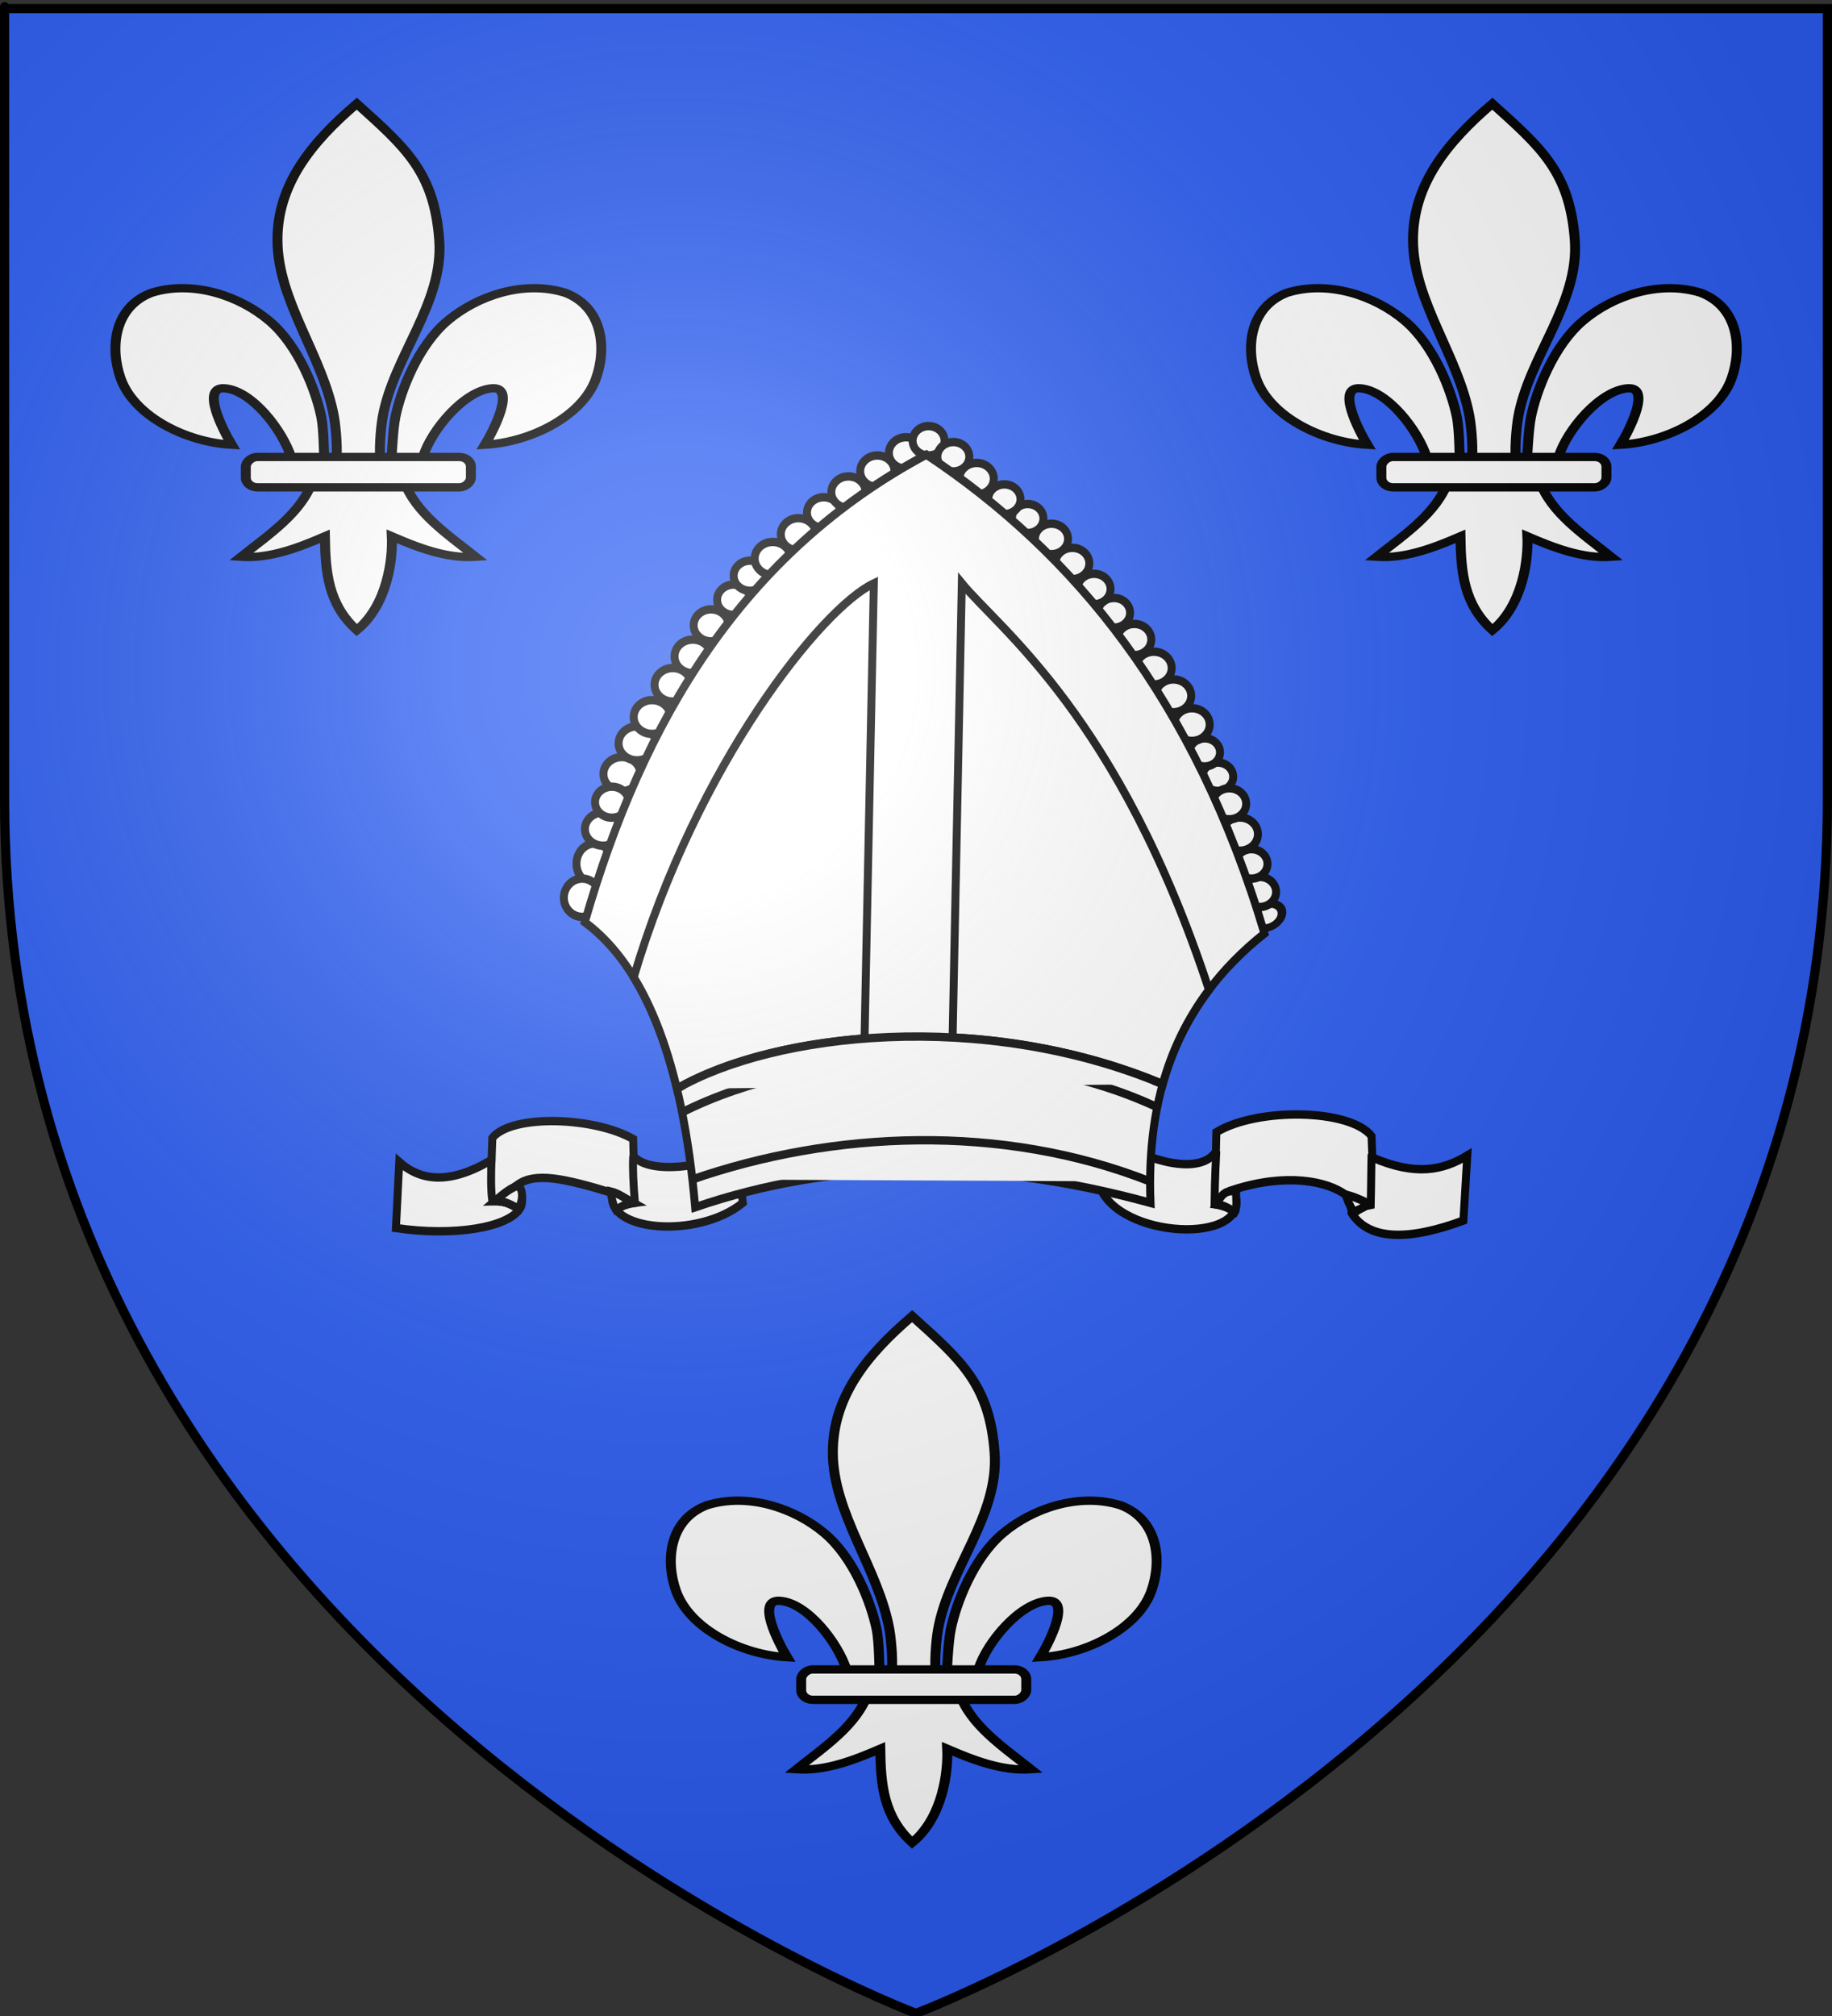 <?xml version="1.0" encoding="UTF-8" standalone="no"?>
<svg
   xmlns:dc="http://purl.org/dc/elements/1.1/"
   xmlns:cc="http://web.resource.org/cc/"
   xmlns:rdf="http://www.w3.org/1999/02/22-rdf-syntax-ns#"
   xmlns:svg="http://www.w3.org/2000/svg"
   xmlns="http://www.w3.org/2000/svg"
   xmlns:xlink="http://www.w3.org/1999/xlink"
   xmlns:sodipodi="http://sodipodi.sourceforge.net/DTD/sodipodi-0.dtd"
   xmlns:inkscape="http://www.inkscape.org/namespaces/inkscape"
   height="660"
   width="600"
   version="1.0"
   id="svg2"
   sodipodi:version="0.32"
   inkscape:version="0.44"
   sodipodi:docname="00_Charroux.svg"
   sodipodi:docbase="F:\__EN_COURS"
   inkscape:export-filename="/Users/olivier/Desktop/Blason Rouge/Blason_Vide_3D.png"
   inkscape:export-xdpi="144"
   inkscape:export-ydpi="144">
  <rect width="100%" height="100%" fill="#333333" stroke="none"/>
  <sodipodi:namedview
     inkscape:window-height="712"
     inkscape:window-width="1024"
     inkscape:pageshadow="2"
     inkscape:pageopacity="0.0"
     guidetolerance="10.0"
     gridtolerance="10.0"
     objecttolerance="10.0"
     borderopacity="1.0"
     bordercolor="#666666"
     pagecolor="#ffffff"
     id="base"
     showgrid="false"
     height="660px"
     inkscape:zoom="0.55390031"
     inkscape:cx="517.22749"
     inkscape:cy="272.68742"
     inkscape:window-x="-4"
     inkscape:window-y="-4"
     inkscape:current-layer="layer3"
     showguides="true"
     inkscape:guide-bbox="true" />
  <desc
     id="desc4">Flag of Canton of Valais (Wallis)</desc>
  <defs
     id="defs6">
    <linearGradient
       id="linearGradient2893">
      <stop
         style="stop-color:white;stop-opacity:0.314;"
         offset="0"
         id="stop2895" />
      <stop
         id="stop2897"
         offset="0.19"
         style="stop-color:white;stop-opacity:0.251;" />
      <stop
         style="stop-color:#6b6b6b;stop-opacity:0.125;"
         offset="0.6"
         id="stop2901" />
      <stop
         style="stop-color:black;stop-opacity:0.125;"
         offset="1"
         id="stop2899" />
    </linearGradient>
    <radialGradient
       inkscape:collect="always"
       xlink:href="#linearGradient2893"
       id="radialGradient3163"
       gradientUnits="userSpaceOnUse"
       gradientTransform="matrix(1.353,0,0,1.349,-77.629,-85.747)"
       cx="221.445"
       cy="226.331"
       fx="221.445"
       fy="226.331"
       r="300" />
    <radialGradient
       gradientTransform="matrix(0,2.342,-2.291,0,562.913,1323.77)"
       gradientUnits="userSpaceOnUse"
       xlink:href="#linearGradient2955"
       id="radialGradient14758"
       fy="153.928"
       fx="-483.508"
       r="300"
       cy="153.928"
       cx="-483.508" />
    <radialGradient
       gradientTransform="matrix(0,2.342,-2.291,0,562.913,1323.77)"
       gradientUnits="userSpaceOnUse"
       xlink:href="#linearGradient2955"
       id="radialGradient13767"
       fy="153.928"
       fx="-483.508"
       r="300"
       cy="153.928"
       cx="-483.508" />
    <radialGradient
       gradientTransform="matrix(0,2.342,-2.291,0,562.913,1323.77)"
       gradientUnits="userSpaceOnUse"
       xlink:href="#linearGradient2955"
       id="radialGradient1357"
       fy="153.928"
       fx="-483.508"
       r="300"
       cy="153.928"
       cx="-483.508" />
    <radialGradient
       gradientTransform="matrix(-4.167939e-4,2.183,-1.884,-3.599562e-4,1395.597,-309.121)"
       gradientUnits="userSpaceOnUse"
       xlink:href="#linearGradient2955"
       id="radialGradient1911"
       fy="218.901"
       fx="225.524"
       r="300"
       cy="218.901"
       cx="225.524" />
    <clipPath
       id="clip">
      <path
         id="path10"
         d="M 0,-200 L 0,600 L 300,600 L 300,-200 L 0,-200 z " />
    </clipPath>
    <polygon
       id="star"
       transform="scale(53,53)"
       points="0,-1 0.588,0.809 -0.951,-0.309 0.951,-0.309 -0.588,0.809 0,-1 " />
    <radialGradient
       gradientTransform="matrix(-4.167939e-4,2.183,-1.884,-3.599562e-4,615.597,-289.121)"
       gradientUnits="userSpaceOnUse"
       xlink:href="#linearGradient2955"
       id="radialGradient2961"
       fy="218.901"
       fx="225.524"
       r="300"
       cy="218.901"
       cx="225.524" />
    <linearGradient
       id="linearGradient2955">
      <stop
         id="stop2965"
         offset="0"
         style="stop-color:#ffffff;stop-opacity:0" />
      <stop
         id="stop2959"
         offset="1"
         style="stop-color:#000000;stop-opacity:0.646" />
    </linearGradient>
    <radialGradient
       cx="221.445"
       cy="226.331"
       r="300"
       fx="221.445"
       fy="226.331"
       id="radialGradient8782"
       xlink:href="#linearGradient2893"
       gradientUnits="userSpaceOnUse"
       gradientTransform="matrix(1.353,0,0,1.349,-77.629,-85.747)" />
    <radialGradient
       cx="225.524"
       cy="218.901"
       r="300"
       fx="225.524"
       fy="218.901"
       id="radialGradient8784"
       xlink:href="#linearGradient2955"
       gradientUnits="userSpaceOnUse"
       gradientTransform="matrix(0,1.386,-1.323,-5.741131e-8,-158.082,-109.541)" />
    <radialGradient
       cx="225.524"
       cy="218.901"
       r="300"
       fx="225.524"
       fy="218.901"
       id="radialGradient8786"
       xlink:href="#linearGradient2955"
       gradientUnits="userSpaceOnUse"
       gradientTransform="matrix(0,1.749,-1.593,-1.049767e-7,551.788,-191.29)" />
    <radialGradient
       cx="225.524"
       cy="218.901"
       r="300"
       fx="225.524"
       fy="218.901"
       id="radialGradient8788"
       xlink:href="#linearGradient2955"
       gradientUnits="userSpaceOnUse"
       gradientTransform="matrix(-4.167939e-4,2.183,-1.884,-3.599562e-4,615.597,-289.121)" />
    <clipPath
       id="clipPath8790">
      <path
         d="M 0,-200 L 0,600 L 300,600 L 300,-200 L 0,-200 z "
         id="path8792" />
    </clipPath>
    <polygon
       points="0,-1 0.588,0.809 -0.951,-0.309 0.951,-0.309 -0.588,0.809 0,-1 "
       transform="scale(53,53)"
       id="polygon8794" />
    <radialGradient
       cx="225.524"
       cy="218.901"
       r="300"
       fx="225.524"
       fy="218.901"
       id="radialGradient8796"
       xlink:href="#linearGradient2955"
       gradientUnits="userSpaceOnUse"
       gradientTransform="matrix(-4.167939e-4,2.183,-1.884,-3.599562e-4,615.597,-289.121)" />
    <linearGradient
       id="linearGradient8798">
      <stop
         style="stop-color:#fd0000;stop-opacity:1"
         offset="0"
         id="stop8800" />
      <stop
         style="stop-color:#e77275;stop-opacity:0.659"
         offset="0.5"
         id="stop8802" />
      <stop
         style="stop-color:black;stop-opacity:0.323"
         offset="1"
         id="stop8804" />
    </linearGradient>
    <linearGradient
       id="linearGradient8806">
      <stop
         style="stop-color:white;stop-opacity:1"
         offset="0"
         id="stop8808" />
      <stop
         style="stop-color:white;stop-opacity:1"
         offset="0.229"
         id="stop8810" />
      <stop
         style="stop-color:black;stop-opacity:1"
         offset="1"
         id="stop8812" />
    </linearGradient>
    <linearGradient
       id="linearGradient8814">
      <stop
         style="stop-color:white;stop-opacity:0.314"
         offset="0"
         id="stop8816" />
      <stop
         style="stop-color:white;stop-opacity:0.251"
         offset="0.19"
         id="stop8818" />
      <stop
         style="stop-color:#6b6b6b;stop-opacity:0.125"
         offset="0.6"
         id="stop8820" />
      <stop
         style="stop-color:black;stop-opacity:0.125"
         offset="1"
         id="stop8822" />
    </linearGradient>
    <radialGradient
       r="300"
       fy="226.331"
       fx="221.445"
       cy="226.331"
       cx="221.445"
       gradientTransform="matrix(1.353,0,0,1.349,-77.629,-85.747)"
       gradientUnits="userSpaceOnUse"
       id="radialGradient14217"
       xlink:href="#linearGradient2893"
       inkscape:collect="always" />
    <radialGradient
       r="300"
       fy="218.901"
       fx="225.524"
       cy="218.901"
       cx="225.524"
       gradientTransform="matrix(0,1.386,-1.323,-5.741131e-8,-158.082,-109.541)"
       gradientUnits="userSpaceOnUse"
       id="radialGradient2871"
       xlink:href="#linearGradient2955"
       inkscape:collect="always" />
    <radialGradient
       r="300"
       fy="218.901"
       fx="225.524"
       cy="218.901"
       cx="225.524"
       gradientTransform="matrix(0,1.749,-1.593,-1.049767e-7,551.788,-191.29)"
       gradientUnits="userSpaceOnUse"
       id="radialGradient2865"
       xlink:href="#linearGradient2955"
       inkscape:collect="always" />
    <radialGradient
       r="300"
       fy="218.901"
       fx="225.524"
       cy="218.901"
       cx="225.524"
       gradientTransform="matrix(-4.167939e-4,2.183,-1.884,-3.599562e-4,615.597,-289.121)"
       gradientUnits="userSpaceOnUse"
       id="radialGradient14213"
       xlink:href="#linearGradient2955"
       inkscape:collect="always" />
    <clipPath
       id="clipPath14209">
      <path
         id="path14211"
         d="M 0,-200 L 0,600 L 300,600 L 300,-200 L 0,-200 z " />
    </clipPath>
    <polygon
       points="0,-1 0.588,0.809 -0.951,-0.309 0.951,-0.309 -0.588,0.809 0,-1 "
       transform="scale(53,53)"
       id="polygon14207" />
    <radialGradient
       gradientUnits="userSpaceOnUse"
       gradientTransform="matrix(-4.167939e-4,2.183,-1.884,-3.599562e-4,615.597,-289.121)"
       r="300"
       fy="218.901"
       fx="225.524"
       cy="218.901"
       cx="225.524"
       id="radialGradient14205"
       xlink:href="#linearGradient2955"
       inkscape:collect="always" />
    <linearGradient
       id="linearGradient14199">
      <stop
         style="stop-color:#fd0000;stop-opacity:1;"
         offset="0"
         id="stop2867" />
      <stop
         id="stop2873"
         offset="0.5"
         style="stop-color:#e77275;stop-opacity:0.659;" />
      <stop
         id="stop14203"
         offset="1"
         style="stop-color:black;stop-opacity:0.323;" />
    </linearGradient>
    <linearGradient
       id="linearGradient2885">
      <stop
         style="stop-color:white;stop-opacity:1;"
         offset="0"
         id="stop2887" />
      <stop
         id="stop2891"
         offset="0.229"
         style="stop-color:white;stop-opacity:1;" />
      <stop
         style="stop-color:black;stop-opacity:1;"
         offset="1"
         id="stop2889" />
    </linearGradient>
    <linearGradient
       id="linearGradient14185">
      <stop
         id="stop14187"
         offset="0"
         style="stop-color:white;stop-opacity:0.314;" />
      <stop
         style="stop-color:white;stop-opacity:0.251;"
         offset="0.19"
         id="stop14189" />
      <stop
         id="stop14191"
         offset="0.6"
         style="stop-color:#6b6b6b;stop-opacity:0.125;" />
      <stop
         id="stop14193"
         offset="1"
         style="stop-color:black;stop-opacity:0.125;" />
    </linearGradient>
  </defs>
  <g
     inkscape:groupmode="layer"
     id="layer3"
     inkscape:label="Fond écu"
     style="display:inline">
    <path
       id="path2855"
       style="fill:#2b5df2;fill-opacity:1;fill-rule:evenodd;stroke:none;stroke-width:1px;stroke-linecap:butt;stroke-linejoin:miter;stroke-opacity:1"
       d="M 300.14,660.192 C 300.14,660.192 598.641,547.872 598.641,262.42 C 598.641,-23.032 598.641,3.868 598.641,3.868 L 1.641,3.868 L 1.641,262.42 C 1.641,547.872 300.14,660.192 300.14,660.192 z "
       sodipodi:nodetypes="cccccc" />
    <g
       transform="matrix(0.542,0,0,0.452,324.811,760.865)"
       id="g14349"
       style="stroke:black;stroke-width:6.01;stroke-miterlimit:4;stroke-dasharray:none;stroke-opacity:1;display:inline;fill:white">
      <path
         style="fill:white;fill-opacity:1;fill-rule:evenodd;stroke:black;stroke-width:6.01;stroke-linecap:butt;stroke-linejoin:miter;stroke-miterlimit:4;stroke-dasharray:none;stroke-opacity:1"
         d="M -48.097,-730.047 C -18.635,-698.201 -1.311,-680.639 1.716,-631.226 C 4.517,-585.498 -25.913,-547.267 -32.472,-503.038 C -33.716,-494.649 -34.783,-477.525 -33.659,-470.58 C -32.827,-465.437 -30.267,-449.725 -27.472,-469.166 C -26.897,-473.165 -26.485,-493.226 -24.722,-503.413 C -21.51,-521.974 -11.224,-554.612 6.622,-572.694 C 24.46,-590.769 52.726,-602.493 77.934,-593.038 C 100.774,-582.5 102.933,-552.738 96.434,-530.976 C 88.296,-503.72 57.193,-484.855 29.309,-483.007 C 34.835,-493.933 48.059,-525.12 33.716,-523.882 C 17.113,-522.449 -2.747,-494.201 -7.917,-474.823 C -9.864,-467.525 -9.078,-456.195 -19.503,-456.663 C -12.628,-433.435 6.777,-418.065 23.778,-401.851 C 6.056,-400.377 -11.477,-408.718 -26.941,-416.663 C -26.287,-400.738 -29.378,-367.096 -48.097,-348.726 C -65.472,-367.642 -67.053,-390.712 -67.378,-416.663 C -82.841,-408.718 -100.374,-400.377 -118.097,-401.851 C -101.096,-418.065 -81.69,-433.435 -74.816,-456.663 C -85.241,-456.195 -85.868,-466.818 -87.816,-474.116 C -92.986,-493.493 -111.432,-522.449 -128.034,-523.882 C -142.378,-525.12 -129.153,-493.933 -123.628,-483.007 C -151.512,-484.855 -182.614,-503.72 -190.753,-530.976 C -197.252,-552.738 -195.093,-582.5 -172.253,-593.038 C -147.045,-602.493 -118.779,-590.769 -100.941,-572.694 C -83.095,-554.612 -72.809,-521.974 -69.597,-503.413 C -67.834,-493.226 -68.129,-474.579 -67.554,-470.58 C -64.758,-451.139 -61.492,-465.437 -60.659,-470.58 C -59.535,-477.525 -60.603,-494.649 -61.847,-503.038 C -68.406,-547.267 -95.956,-587.053 -96.034,-631.226 C -96.104,-671.112 -76.051,-701.46 -48.097,-730.047 z "
         id="path14351"
         sodipodi:nodetypes="csssssscscsscccccccsscscssssssc" />
      <rect
         rx="7.012"
         style="fill:white;fill-opacity:1;fill-rule:evenodd;stroke:black;stroke-width:6.01;stroke-linejoin:round;stroke-miterlimit:4;stroke-dasharray:none;stroke-opacity:1"
         id="rect14353"
         width="136"
         height="22"
         x="-20.841"
         y="-474.154"
         ry="7.012"
         transform="scale(-1,1)" />
    </g>
    <g
       id="g2057"
       transform="matrix(0.867,0,0,0.914,84.548,20.499)"
       style="fill:white;stroke:black;stroke-width:3;stroke-miterlimit:4;stroke-dasharray:none;stroke-opacity:1">
      <ellipse
         transform="matrix(-0.725,0.321,0.256,0.577,381.21,305.692)"
         rx="7.314"
         ry="6.381"
         id="ellipse7"
         cx="0"
         cy="0"
         sodipodi:cx="0"
         sodipodi:cy="0"
         sodipodi:rx="7.31424"
         sodipodi:ry="6.3805099"
         style="fill:white;stroke:black;stroke-width:4.242;stroke-miterlimit:4;stroke-dasharray:none;stroke-opacity:1" />
      <ellipse
         transform="translate(-1.957672e-5,92.402)"
         cx="244.733"
         cy="47.431"
         rx="6.473"
         ry="5.647"
         id="ellipse9"
         sodipodi:cx="244.733"
         sodipodi:cy="47.430801"
         sodipodi:rx="6.47328"
         sodipodi:ry="5.6469102"
         style="fill:white;stroke:black;stroke-width:3;stroke-miterlimit:4;stroke-dasharray:none;stroke-opacity:1" />
      <ellipse
         transform="translate(-1.957672e-5,92.402)"
         cx="253.252"
         cy="43.051"
         rx="6.03"
         ry="5.26"
         id="ellipse11"
         sodipodi:cx="253.252"
         sodipodi:cy="43.0513"
         sodipodi:rx="6.02986"
         sodipodi:ry="5.2600899"
         style="fill:white;stroke:black;stroke-width:3;stroke-miterlimit:4;stroke-dasharray:none;stroke-opacity:1" />
      <ellipse
         transform="translate(-1.957672e-5,92.402)"
         cx="378.328"
         cy="204.655"
         rx="6.191"
         ry="5.4"
         id="ellipse13"
         sodipodi:cx="378.328"
         sodipodi:cy="204.655"
         sodipodi:rx="6.1907802"
         sodipodi:ry="5.4004698"
         style="fill:white;stroke:black;stroke-width:3;stroke-miterlimit:4;stroke-dasharray:none;stroke-opacity:1" />
      <ellipse
         transform="translate(-1.957672e-5,92.402)"
         cx="375.225"
         cy="194.607"
         rx="6.042"
         ry="5.271"
         id="ellipse15"
         sodipodi:cx="375.22501"
         sodipodi:cy="194.60699"
         sodipodi:rx="6.0423999"
         sodipodi:ry="5.2710299"
         style="fill:white;stroke:black;stroke-width:3;stroke-miterlimit:4;stroke-dasharray:none;stroke-opacity:1" />
      <ellipse
         transform="translate(-1.957672e-5,92.402)"
         cx="370.846"
         cy="183.941"
         rx="6.823"
         ry="5.952"
         id="ellipse17"
         sodipodi:cx="370.84601"
         sodipodi:cy="183.94099"
         sodipodi:rx="6.8232598"
         sodipodi:ry="5.9522099"
         style="fill:white;stroke:black;stroke-width:3;stroke-miterlimit:4;stroke-dasharray:none;stroke-opacity:1" />
      <ellipse
         transform="translate(-1.957672e-5,92.402)"
         cx="362.513"
         cy="163.385"
         rx="5.814"
         ry="5.072"
         id="ellipse19"
         sodipodi:cx="362.513"
         sodipodi:cy="163.38499"
         sodipodi:rx="5.81392"
         sodipodi:ry="5.0717101"
         style="fill:white;stroke:black;stroke-width:3;stroke-miterlimit:4;stroke-dasharray:none;stroke-opacity:1" />
      <ellipse
         transform="translate(-1.957672e-5,92.402)"
         cx="366.859"
         cy="173.07"
         rx="6.367"
         ry="5.554"
         id="ellipse21"
         sodipodi:cx="366.85901"
         sodipodi:cy="173.07001"
         sodipodi:rx="6.36657"
         sodipodi:ry="5.5538201"
         style="fill:white;stroke:black;stroke-width:3;stroke-miterlimit:4;stroke-dasharray:none;stroke-opacity:1" />
      <ellipse
         transform="translate(-1.957672e-5,92.402)"
         cx="357.581"
         cy="154.664"
         rx="5.763"
         ry="5.027"
         id="ellipse23"
         sodipodi:cx="357.58099"
         sodipodi:cy="154.664"
         sodipodi:rx="5.76302"
         sodipodi:ry="5.0273199"
         style="fill:white;stroke:black;stroke-width:3;stroke-miterlimit:4;stroke-dasharray:none;stroke-opacity:1" />
      <ellipse
         transform="translate(-1.957672e-5,92.402)"
         cx="352.724"
         cy="144.7"
         rx="6.711"
         ry="5.854"
         id="ellipse25"
         sodipodi:cx="352.724"
         sodipodi:cy="144.7"
         sodipodi:rx="6.71102"
         sodipodi:ry="5.85429"
         style="fill:white;stroke:black;stroke-width:3;stroke-miterlimit:4;stroke-dasharray:none;stroke-opacity:1" />
      <ellipse
         transform="translate(-1.957672e-5,92.402)"
         cx="345.719"
         cy="134.408"
         rx="6.734"
         ry="5.874"
         id="ellipse27"
         sodipodi:cx="345.71899"
         sodipodi:cy="134.408"
         sodipodi:rx="6.7336402"
         sodipodi:ry="5.8740301"
         style="fill:white;stroke:black;stroke-width:3;stroke-miterlimit:4;stroke-dasharray:none;stroke-opacity:1" />
      <ellipse
         transform="translate(-1.957672e-5,92.402)"
         cx="338.345"
         cy="124.468"
         rx="6.734"
         ry="5.874"
         id="ellipse29"
         sodipodi:cx="338.345"
         sodipodi:cy="124.468"
         sodipodi:rx="6.7336402"
         sodipodi:ry="5.8740301"
         style="fill:white;stroke:black;stroke-width:3;stroke-miterlimit:4;stroke-dasharray:none;stroke-opacity:1" />
      <ellipse
         transform="translate(-1.957672e-5,92.402)"
         cx="330.969"
         cy="114.248"
         rx="6.413"
         ry="5.594"
         id="ellipse31"
         sodipodi:cx="330.96899"
         sodipodi:cy="114.248"
         sodipodi:rx="6.4129901"
         sodipodi:ry="5.5943098"
         style="fill:white;stroke:black;stroke-width:3;stroke-miterlimit:4;stroke-dasharray:none;stroke-opacity:1" />
      <ellipse
         transform="translate(-1.957672e-5,92.402)"
         cx="323.274"
         cy="104.669"
         rx="6.092"
         ry="5.315"
         id="ellipse33"
         sodipodi:cx="323.27399"
         sodipodi:cy="104.669"
         sodipodi:rx="6.09234"
         sodipodi:ry="5.3146"
         style="fill:white;stroke:black;stroke-width:3;stroke-miterlimit:4;stroke-dasharray:none;stroke-opacity:1" />
      <ellipse
         transform="translate(-1.957672e-5,92.402)"
         cx="315.739"
         cy="96.152"
         rx="6.253"
         ry="5.454"
         id="ellipse35"
         sodipodi:cx="315.73901"
         sodipodi:cy="96.151604"
         sodipodi:rx="6.2526698"
         sodipodi:ry="5.4544501"
         style="fill:white;stroke:black;stroke-width:3;stroke-miterlimit:4;stroke-dasharray:none;stroke-opacity:1" />
      <ellipse
         transform="translate(-1.957672e-5,92.402)"
         cx="307.562"
         cy="86.993"
         rx="6.413"
         ry="5.594"
         id="ellipse37"
         sodipodi:cx="307.56201"
         sodipodi:cy="86.992599"
         sodipodi:rx="6.4129901"
         sodipodi:ry="5.5943098"
         style="fill:white;stroke:black;stroke-width:3;stroke-miterlimit:4;stroke-dasharray:none;stroke-opacity:1" />
      <ellipse
         transform="translate(-1.957672e-5,92.402)"
         cx="299.682"
         cy="78.207"
         rx="6.253"
         ry="5.454"
         id="ellipse39"
         sodipodi:cx="299.68201"
         sodipodi:cy="78.207298"
         sodipodi:rx="6.2526698"
         sodipodi:ry="5.4544501"
         style="fill:white;stroke:black;stroke-width:3;stroke-miterlimit:4;stroke-dasharray:none;stroke-opacity:1" />
      <ellipse
         transform="translate(-1.957672e-5,92.402)"
         cx="290.684"
         cy="70.89"
         rx="5.952"
         ry="5.192"
         id="ellipse41"
         sodipodi:cx="290.68399"
         sodipodi:cy="70.890297"
         sodipodi:rx="5.95157"
         sodipodi:ry="5.1918001"
         style="fill:white;stroke:black;stroke-width:3;stroke-miterlimit:4;stroke-dasharray:none;stroke-opacity:1" />
      <ellipse
         transform="translate(-1.957672e-5,92.402)"
         cx="281.886"
         cy="63.993"
         rx="6.092"
         ry="5.315"
         id="ellipse43"
         sodipodi:cx="281.88599"
         sodipodi:cy="63.993"
         sodipodi:rx="6.09234"
         sodipodi:ry="5.3146"
         style="fill:white;stroke:black;stroke-width:3;stroke-miterlimit:4;stroke-dasharray:none;stroke-opacity:1" />
      <ellipse
         transform="translate(-1.957672e-5,92.402)"
         cx="271.387"
         cy="56.649"
         rx="6.496"
         ry="5.667"
         id="ellipse45"
         sodipodi:cx="271.38699"
         sodipodi:cy="56.648998"
         sodipodi:rx="6.4957399"
         sodipodi:ry="5.6665001"
         style="fill:white;stroke:black;stroke-width:3;stroke-miterlimit:4;stroke-dasharray:none;stroke-opacity:1" />
      <ellipse
         transform="translate(-1.957672e-5,92.402)"
         cx="262.604"
         cy="48.764"
         rx="6.03"
         ry="5.26"
         id="ellipse47"
         sodipodi:cx="262.604"
         sodipodi:cy="48.764099"
         sodipodi:rx="6.02986"
         sodipodi:ry="5.2600899"
         style="fill:white;stroke:black;stroke-width:3;stroke-miterlimit:4;stroke-dasharray:none;stroke-opacity:1" />
      <ellipse
         transform="translate(-1.957672e-5,92.402)"
         cx="127.065"
         cy="194.526"
         rx="6.823"
         ry="7.22"
         id="ellipse49"
         sodipodi:cx="127.065"
         sodipodi:cy="194.526"
         sodipodi:rx="6.8232598"
         sodipodi:ry="7.2196898"
         style="fill:white;stroke:black;stroke-width:3;stroke-miterlimit:4;stroke-dasharray:none;stroke-opacity:1" />
      <ellipse
         transform="translate(-1.957672e-5,92.402)"
         cx="122.394"
         cy="206.728"
         rx="6.912"
         ry="6.85"
         id="ellipse51"
         sodipodi:cx="122.394"
         sodipodi:cy="206.728"
         sodipodi:rx="6.9122801"
         sodipodi:ry="6.8503299"
         style="fill:white;stroke:black;stroke-width:3;stroke-miterlimit:4;stroke-dasharray:none;stroke-opacity:1" />
      <ellipse
         transform="translate(-1.957672e-5,92.402)"
         cx="130.262"
         cy="182.139"
         rx="6.823"
         ry="5.952"
         id="ellipse53"
         sodipodi:cx="130.26199"
         sodipodi:cy="182.13901"
         sodipodi:rx="6.8232598"
         sodipodi:ry="5.9522099"
         style="fill:white;stroke:black;stroke-width:3;stroke-miterlimit:4;stroke-dasharray:none;stroke-opacity:1" />
      <ellipse
         transform="translate(-1.957672e-5,92.402)"
         cx="137.415"
         cy="162.42"
         rx="6.982"
         ry="6.091"
         id="ellipse55"
         sodipodi:cx="137.41499"
         sodipodi:cy="162.42"
         sodipodi:rx="6.9819398"
         sodipodi:ry="6.0906301"
         style="fill:white;stroke:black;stroke-width:3;stroke-miterlimit:4;stroke-dasharray:none;stroke-opacity:1" />
      <ellipse
         transform="translate(-1.957672e-5,92.402)"
         cx="133.626"
         cy="172.513"
         rx="6.367"
         ry="5.554"
         id="ellipse57"
         sodipodi:cx="133.62601"
         sodipodi:cy="172.513"
         sodipodi:rx="6.36657"
         sodipodi:ry="5.5538201"
         style="fill:white;stroke:black;stroke-width:3;stroke-miterlimit:4;stroke-dasharray:none;stroke-opacity:1" />
      <ellipse
         transform="translate(-1.957672e-5,92.402)"
         cx="143.128"
         cy="151.433"
         rx="6.982"
         ry="6.091"
         id="ellipse59"
         sodipodi:cx="143.12801"
         sodipodi:cy="151.433"
         sodipodi:rx="6.9819298"
         sodipodi:ry="6.09062"
         style="fill:white;stroke:black;stroke-width:3;stroke-miterlimit:4;stroke-dasharray:none;stroke-opacity:1" />
      <ellipse
         transform="translate(-1.957672e-5,92.402)"
         cx="148.801"
         cy="141.99"
         rx="6.943"
         ry="6.056"
         id="ellipse61"
         sodipodi:cx="148.80099"
         sodipodi:cy="141.99001"
         sodipodi:rx="6.94278"
         sodipodi:ry="6.0564699"
         style="fill:white;stroke:black;stroke-width:3;stroke-miterlimit:4;stroke-dasharray:none;stroke-opacity:1" />
      <ellipse
         transform="translate(-1.957672e-5,92.402)"
         cx="156.633"
         cy="130.457"
         rx="6.895"
         ry="6.015"
         id="ellipse63"
         sodipodi:cx="156.633"
         sodipodi:cy="130.457"
         sodipodi:rx="6.8947401"
         sodipodi:ry="6.0145602"
         style="fill:white;stroke:black;stroke-width:3;stroke-miterlimit:4;stroke-dasharray:none;stroke-opacity:1" />
      <ellipse
         transform="translate(-1.957672e-5,92.402)"
         cx="164.184"
         cy="120.279"
         rx="6.895"
         ry="6.015"
         id="ellipse65"
         sodipodi:cx="164.18401"
         sodipodi:cy="120.279"
         sodipodi:rx="6.8947401"
         sodipodi:ry="6.0145602"
         style="fill:white;stroke:black;stroke-width:3;stroke-miterlimit:4;stroke-dasharray:none;stroke-opacity:1" />
      <ellipse
         transform="translate(-1.957672e-5,92.402)"
         cx="171.079"
         cy="109.158"
         rx="6.566"
         ry="5.728"
         id="ellipse67"
         sodipodi:cx="171.07899"
         sodipodi:cy="109.158"
         sodipodi:rx="6.5664201"
         sodipodi:ry="5.7281499"
         style="fill:white;stroke:black;stroke-width:3;stroke-miterlimit:4;stroke-dasharray:none;stroke-opacity:1" />
      <ellipse
         transform="translate(-1.957672e-5,92.402)"
         cx="179.615"
         cy="100.007"
         rx="6.238"
         ry="5.442"
         id="ellipse69"
         sodipodi:cx="179.61501"
         sodipodi:cy="100.007"
         sodipodi:rx="6.2381001"
         sodipodi:ry="5.44175"
         style="fill:white;stroke:black;stroke-width:3;stroke-miterlimit:4;stroke-dasharray:none;stroke-opacity:1" />
      <ellipse
         transform="translate(-1.957672e-5,92.402)"
         cx="185.813"
         cy="91.395"
         rx="6.189"
         ry="5.399"
         id="ellipse71"
         sodipodi:cx="185.813"
         sodipodi:cy="91.394798"
         sodipodi:rx="6.18854"
         sodipodi:ry="5.39852"
         style="fill:white;stroke:black;stroke-width:3;stroke-miterlimit:4;stroke-dasharray:none;stroke-opacity:1" />
      <ellipse
         transform="translate(-1.957672e-5,92.402)"
         cx="194.372"
         cy="85.232"
         rx="6.814"
         ry="5.944"
         id="ellipse73"
         sodipodi:cx="194.37199"
         sodipodi:cy="85.231598"
         sodipodi:rx="6.8139801"
         sodipodi:ry="5.9441099"
         style="fill:white;stroke:black;stroke-width:3;stroke-miterlimit:4;stroke-dasharray:none;stroke-opacity:1" />
      <ellipse
         transform="translate(-1.957672e-5,92.402)"
         cx="204.082"
         cy="76.565"
         rx="6.644"
         ry="5.796"
         id="ellipse75"
         sodipodi:cx="204.082"
         sodipodi:cy="76.565498"
         sodipodi:rx="6.64363"
         sodipodi:ry="5.7955098"
         style="fill:white;stroke:black;stroke-width:3;stroke-miterlimit:4;stroke-dasharray:none;stroke-opacity:1" />
      <ellipse
         transform="translate(-1.957672e-5,92.402)"
         cx="213.642"
         cy="68.791"
         rx="6.324"
         ry="5.516"
         id="ellipse77"
         sodipodi:cx="213.642"
         sodipodi:cy="68.7911"
         sodipodi:rx="6.32371"
         sodipodi:ry="5.5164299"
         style="fill:white;stroke:black;stroke-width:3;stroke-miterlimit:4;stroke-dasharray:none;stroke-opacity:1" />
      <ellipse
         transform="translate(-1.957672e-5,92.402)"
         cx="222.991"
         cy="61.462"
         rx="6.473"
         ry="5.647"
         id="ellipse79"
         sodipodi:cx="222.991"
         sodipodi:cy="61.462399"
         sodipodi:rx="6.47328"
         sodipodi:ry="5.6469102"
         style="fill:white;stroke:black;stroke-width:3;stroke-miterlimit:4;stroke-dasharray:none;stroke-opacity:1" />
      <ellipse
         transform="translate(-1.957672e-5,92.402)"
         cx="233.893"
         cy="53.967"
         rx="6.473"
         ry="5.647"
         id="ellipse81"
         sodipodi:cx="233.89301"
         sodipodi:cy="53.966999"
         sodipodi:rx="6.47328"
         sodipodi:ry="5.6469102"
         style="fill:white;stroke:black;stroke-width:3;stroke-miterlimit:4;stroke-dasharray:none;stroke-opacity:1" />
      <g
         transform="translate(-1.957672e-5,92.402)"
         id="_46730744"
         style="fill:white;stroke:black;stroke-width:3;stroke-miterlimit:4;stroke-dasharray:none;stroke-opacity:1">
        <path
           id="_46767640"
           d="M 53.294,301.382 C 61.523,308.317 72.477,309.467 88.177,300.632 L 88.465,292.75 C 95.92,284.103 127.127,285.226 141.665,293.154 L 141.82,299.299 C 147.677,305.734 168.254,303.537 180.904,297.336 L 183.082,316.011 C 165.969,329.214 130.595,326.179 133.922,312.505 C 115.33,307.122 104.715,305.048 98.101,309.462 C 99.868,311.849 100.26,315.933 99.018,317.897 C 94.578,324.914 73.864,328.103 52.049,325.037 L 53.294,301.382 L 53.294,301.382 z "
           style="fill:white;stroke:black;stroke-width:3;stroke-miterlimit:4;stroke-dasharray:none;stroke-opacity:1" />
        <path
           id="_46789728"
           d="M 88.153,300.137 C 87.944,305.846 87.84,311.345 88.464,315.388 C 95,315.492 95,316.84 99.047,317.567"
           style="fill:white;stroke:black;stroke-width:3;stroke-miterlimit:4;stroke-dasharray:none;stroke-opacity:1" />
        <path
           id="_46639912"
           d="M 141.687,299.204 C 141.428,303.406 141.738,309.319 142.309,316.011 C 139.405,316.426 136.915,317.256 134.84,318.501"
           style="fill:white;stroke:black;stroke-width:3;stroke-miterlimit:4;stroke-dasharray:none;stroke-opacity:1" />
        <path
           id="_46186904"
           d="M 98.424,309.786 C 95.313,310.608 92.511,312.893 89.398,315.388 C 92.093,315.281 94.064,315.796 98.424,318.19 C 99.876,314.973 100.291,312.172 98.424,309.786 L 98.424,309.786 z "
           style="fill:white;stroke:black;stroke-width:3;stroke-miterlimit:4;stroke-dasharray:none;stroke-opacity:1" />
        <path
           id="_47629960"
           d="M 133.283,311.965 C 136.084,312.585 138.885,314.557 141.687,316.011 C 138.78,316.321 137.223,317.357 135.15,318.501 C 134.316,317.258 133.281,314.041 133.283,311.965 L 133.283,311.965 z "
           style="fill:white;stroke:black;stroke-width:3;stroke-miterlimit:4;stroke-dasharray:none;stroke-opacity:1" />
      </g>
      <path
         d="M 456.752,391.459 C 447.561,396.751 437.265,398.88 420.893,392.168 L 420.583,384.509 C 412.587,374.74 377.559,374.142 361.965,383.098 L 361.798,390.04 C 355.931,398.555 336.974,393.894 322.989,385.644 L 318.474,403.939 C 328.251,422.316 377.768,422.871 368.403,403.714 C 388.345,397.633 403.776,400.58 410.87,405.568 C 411.58,408.263 413.23,409.765 412.999,411.984 C 419.636,422.098 435.012,421.868 455.286,414.758 L 456.752,391.459 L 456.752,391.459 z "
         id="path105"
         style="fill:white;stroke:black;stroke-width:3;stroke-miterlimit:4;stroke-dasharray:none;stroke-opacity:1" />
      <path
         d="M 123.385,307.871 C 145.329,235.42 183.168,175.517 252.429,140.422 C 308.537,175.778 353.907,228.436 380.135,311.935 C 345.986,337.653 335.541,371.089 337.087,408.429 C 274.276,392.088 217.113,393.125 165.091,409.985 C 160.319,358.102 146.417,324.064 123.385,307.871 L 123.385,307.871 z "
         id="path107"
         style="fill:white;stroke:black;stroke-width:3;stroke-miterlimit:4;stroke-dasharray:none;stroke-opacity:1" />
      <path
         d="M 164.036,400.016 C 217.151,382.611 280.817,379.789 336.942,400.771"
         id="path109"
         style="fill:white;stroke:black;stroke-width:3;stroke-miterlimit:4;stroke-dasharray:none;stroke-opacity:1" />
      <path
         d="M 160.05,376.043 C 209.581,352.413 286.45,350.596 339.614,374.171"
         id="path111"
         style="fill:white;stroke:black;stroke-width:3;stroke-miterlimit:4;stroke-dasharray:none;stroke-opacity:1" />
      <path
         d="M 262.332,349.186 L 265.812,186.485 C 279.888,202.812 325.263,234.149 359.174,332.116 C 350.865,342.568 345.215,353.886 341.69,365.895 C 315.845,355.622 288.416,350.492 262.332,349.185 L 262.332,349.186 z M 229.063,349.558 C 200.054,351.69 174.777,358.426 158.186,367.53 C 154.144,351.491 148.705,338.182 141.869,327.603 C 165.654,251.485 212.783,195.378 232.574,186.529 L 229.063,349.558 L 229.063,349.558 z "
         id="path113"
         style="fill:white;stroke:black;stroke-width:3;stroke-miterlimit:4;stroke-dasharray:none;stroke-opacity:1" />
      <path
         d="M 341.69,365.896 C 273.72,338.879 194.8,347.439 158.186,367.531"
         id="path115"
         style="fill:white;stroke:black;stroke-width:3;stroke-miterlimit:4;stroke-dasharray:none;stroke-opacity:1" />
      <path
         d="M 420.607,390.986 C 420.468,394.893 420.475,401.312 420.273,409.149 C 413.784,410.307 416.999,411.726 412.346,411.921"
         id="path117"
         style="fill:white;stroke:black;stroke-width:3;stroke-miterlimit:4;stroke-dasharray:none;stroke-opacity:1" />
      <path
         d="M 361.941,389.931 C 361.855,392.135 361.419,398.089 361.273,408.918 C 364.389,409.387 367.06,410.325 369.286,411.731"
         id="path119"
         style="fill:white;stroke:black;stroke-width:3;stroke-miterlimit:4;stroke-dasharray:none;stroke-opacity:1" />
      <path
         d="M 411.458,405.622 C 413.495,406.195 414.525,406.395 419.894,408.838 C 417.889,408.717 420.969,408.986 413.637,411.691 C 412.079,408.058 411.634,408.94 411.458,405.622 L 411.458,405.622 z "
         id="path121"
         style="fill:white;stroke:black;stroke-width:3;stroke-miterlimit:4;stroke-dasharray:none;stroke-opacity:1" />
      <path
         d="M 369.399,404.348 C 365.617,403.751 364.064,405.253 361.941,408.919 C 365.059,409.269 366.729,410.44 368.952,411.732 C 369.847,410.327 369.401,406.693 369.399,404.348 L 369.399,404.348 z "
         id="path123"
         style="fill:white;stroke:black;stroke-width:3;stroke-miterlimit:4;stroke-dasharray:none;stroke-opacity:1" />
    </g>
    <g
       transform="matrix(0.542,0,0,0.452,142.923,363.922)"
       id="g3244"
       style="stroke:black;stroke-width:6.01;stroke-miterlimit:4;stroke-dasharray:none;stroke-opacity:1;display:inline;fill:white">
      <path
         style="fill:white;fill-opacity:1;fill-rule:evenodd;stroke:black;stroke-width:6.01;stroke-linecap:butt;stroke-linejoin:miter;stroke-miterlimit:4;stroke-dasharray:none;stroke-opacity:1"
         d="M -48.097,-730.047 C -18.635,-698.201 -1.311,-680.639 1.716,-631.226 C 4.517,-585.498 -25.913,-547.267 -32.472,-503.038 C -33.716,-494.649 -34.783,-477.525 -33.659,-470.58 C -32.827,-465.437 -30.267,-449.725 -27.472,-469.166 C -26.897,-473.165 -26.485,-493.226 -24.722,-503.413 C -21.51,-521.974 -11.224,-554.612 6.622,-572.694 C 24.46,-590.769 52.726,-602.493 77.934,-593.038 C 100.774,-582.5 102.933,-552.738 96.434,-530.976 C 88.296,-503.72 57.193,-484.855 29.309,-483.007 C 34.835,-493.933 48.059,-525.12 33.716,-523.882 C 17.113,-522.449 -2.747,-494.201 -7.917,-474.823 C -9.864,-467.525 -9.078,-456.195 -19.503,-456.663 C -12.628,-433.435 6.777,-418.065 23.778,-401.851 C 6.056,-400.377 -11.477,-408.718 -26.941,-416.663 C -26.287,-400.738 -29.378,-367.096 -48.097,-348.726 C -65.472,-367.642 -67.053,-390.712 -67.378,-416.663 C -82.841,-408.718 -100.374,-400.377 -118.097,-401.851 C -101.096,-418.065 -81.69,-433.435 -74.816,-456.663 C -85.241,-456.195 -85.868,-466.818 -87.816,-474.116 C -92.986,-493.493 -111.432,-522.449 -128.034,-523.882 C -142.378,-525.12 -129.153,-493.933 -123.628,-483.007 C -151.512,-484.855 -182.614,-503.72 -190.753,-530.976 C -197.252,-552.738 -195.093,-582.5 -172.253,-593.038 C -147.045,-602.493 -118.779,-590.769 -100.941,-572.694 C -83.095,-554.612 -72.809,-521.974 -69.597,-503.413 C -67.834,-493.226 -68.129,-474.579 -67.554,-470.58 C -64.758,-451.139 -61.492,-465.437 -60.659,-470.58 C -59.535,-477.525 -60.603,-494.649 -61.847,-503.038 C -68.406,-547.267 -95.956,-587.053 -96.034,-631.226 C -96.104,-671.112 -76.051,-701.46 -48.097,-730.047 z "
         id="path3246"
         sodipodi:nodetypes="csssssscscsscccccccsscscssssssc" />
      <rect
         rx="7.012"
         style="fill:white;fill-opacity:1;fill-rule:evenodd;stroke:black;stroke-width:6.01;stroke-linejoin:round;stroke-miterlimit:4;stroke-dasharray:none;stroke-opacity:1"
         id="rect3248"
         width="136"
         height="22"
         x="-20.841"
         y="-474.154"
         ry="7.012"
         transform="scale(-1,1)" />
    </g>
    <g
       transform="matrix(0.542,0,0,0.452,514.831,363.922)"
       id="g3250"
       style="stroke:black;stroke-width:6.01;stroke-miterlimit:4;stroke-dasharray:none;stroke-opacity:1;display:inline;fill:white">
      <path
         style="fill:white;fill-opacity:1;fill-rule:evenodd;stroke:black;stroke-width:6.01;stroke-linecap:butt;stroke-linejoin:miter;stroke-miterlimit:4;stroke-dasharray:none;stroke-opacity:1"
         d="M -48.097,-730.047 C -18.635,-698.201 -1.311,-680.639 1.716,-631.226 C 4.517,-585.498 -25.913,-547.267 -32.472,-503.038 C -33.716,-494.649 -34.783,-477.525 -33.659,-470.58 C -32.827,-465.437 -30.267,-449.725 -27.472,-469.166 C -26.897,-473.165 -26.485,-493.226 -24.722,-503.413 C -21.51,-521.974 -11.224,-554.612 6.622,-572.694 C 24.46,-590.769 52.726,-602.493 77.934,-593.038 C 100.774,-582.5 102.933,-552.738 96.434,-530.976 C 88.296,-503.72 57.193,-484.855 29.309,-483.007 C 34.835,-493.933 48.059,-525.12 33.716,-523.882 C 17.113,-522.449 -2.747,-494.201 -7.917,-474.823 C -9.864,-467.525 -9.078,-456.195 -19.503,-456.663 C -12.628,-433.435 6.777,-418.065 23.778,-401.851 C 6.056,-400.377 -11.477,-408.718 -26.941,-416.663 C -26.287,-400.738 -29.378,-367.096 -48.097,-348.726 C -65.472,-367.642 -67.053,-390.712 -67.378,-416.663 C -82.841,-408.718 -100.374,-400.377 -118.097,-401.851 C -101.096,-418.065 -81.69,-433.435 -74.816,-456.663 C -85.241,-456.195 -85.868,-466.818 -87.816,-474.116 C -92.986,-493.493 -111.432,-522.449 -128.034,-523.882 C -142.378,-525.12 -129.153,-493.933 -123.628,-483.007 C -151.512,-484.855 -182.614,-503.72 -190.753,-530.976 C -197.252,-552.738 -195.093,-582.5 -172.253,-593.038 C -147.045,-602.493 -118.779,-590.769 -100.941,-572.694 C -83.095,-554.612 -72.809,-521.974 -69.597,-503.413 C -67.834,-493.226 -68.129,-474.579 -67.554,-470.58 C -64.758,-451.139 -61.492,-465.437 -60.659,-470.58 C -59.535,-477.525 -60.603,-494.649 -61.847,-503.038 C -68.406,-547.267 -95.956,-587.053 -96.034,-631.226 C -96.104,-671.112 -76.051,-701.46 -48.097,-730.047 z "
         id="path3252"
         sodipodi:nodetypes="csssssscscsscccccccsscscssssssc" />
      <rect
         rx="7.012"
         style="fill:white;fill-opacity:1;fill-rule:evenodd;stroke:black;stroke-width:6.01;stroke-linejoin:round;stroke-miterlimit:4;stroke-dasharray:none;stroke-opacity:1"
         id="rect3254"
         width="136"
         height="22"
         x="-20.841"
         y="-474.154"
         ry="7.012"
         transform="scale(-1,1)" />
    </g>
  </g>
  <g
     inkscape:groupmode="layer"
     id="layer4"
     inkscape:label="Meubles"
     style="display:inline" />
  <g
     inkscape:groupmode="layer"
     id="layer2"
     inkscape:label="Reflet final"
     sodipodi:insensitive="true"
     style="display:inline">
    <path
       sodipodi:nodetypes="cccccc"
       d="M 300,658.5 C 300,658.5 598.5,546.18 598.5,260.728 C 598.5,-24.723 598.5,2.176 598.5,2.176 L 1.5,2.176 L 1.5,260.728 C 1.5,546.18 300,658.5 300,658.5 z "
       style="opacity:1;fill:url(#radialGradient3163);fill-opacity:1;fill-rule:evenodd;stroke:none;stroke-width:1px;stroke-linecap:butt;stroke-linejoin:miter;stroke-opacity:1"
       id="path2875"
       inkscape:export-xdpi="144"
       inkscape:export-ydpi="144" />
  </g>
  <g
     inkscape:groupmode="layer"
     id="layer1"
     inkscape:label="Contour final"
     style="display:inline">
    <path
       sodipodi:nodetypes="cccccc"
       d="M 300,659.138 C 300,659.138 1.5,546.818 1.5,261.366 C 1.5,-24.085 1.5,2.815 1.5,2.815 L 598.5,2.815 L 598.5,261.366 C 598.5,546.818 300,659.138 300,659.138 z "
       style="opacity:1;fill:none;fill-opacity:1;fill-rule:evenodd;stroke:black;stroke-width:3;stroke-linecap:butt;stroke-linejoin:miter;stroke-miterlimit:4;stroke-dasharray:none;stroke-opacity:1"
       id="path1411"
       inkscape:export-xdpi="144"
       inkscape:export-ydpi="144" />
  </g>
</svg>
